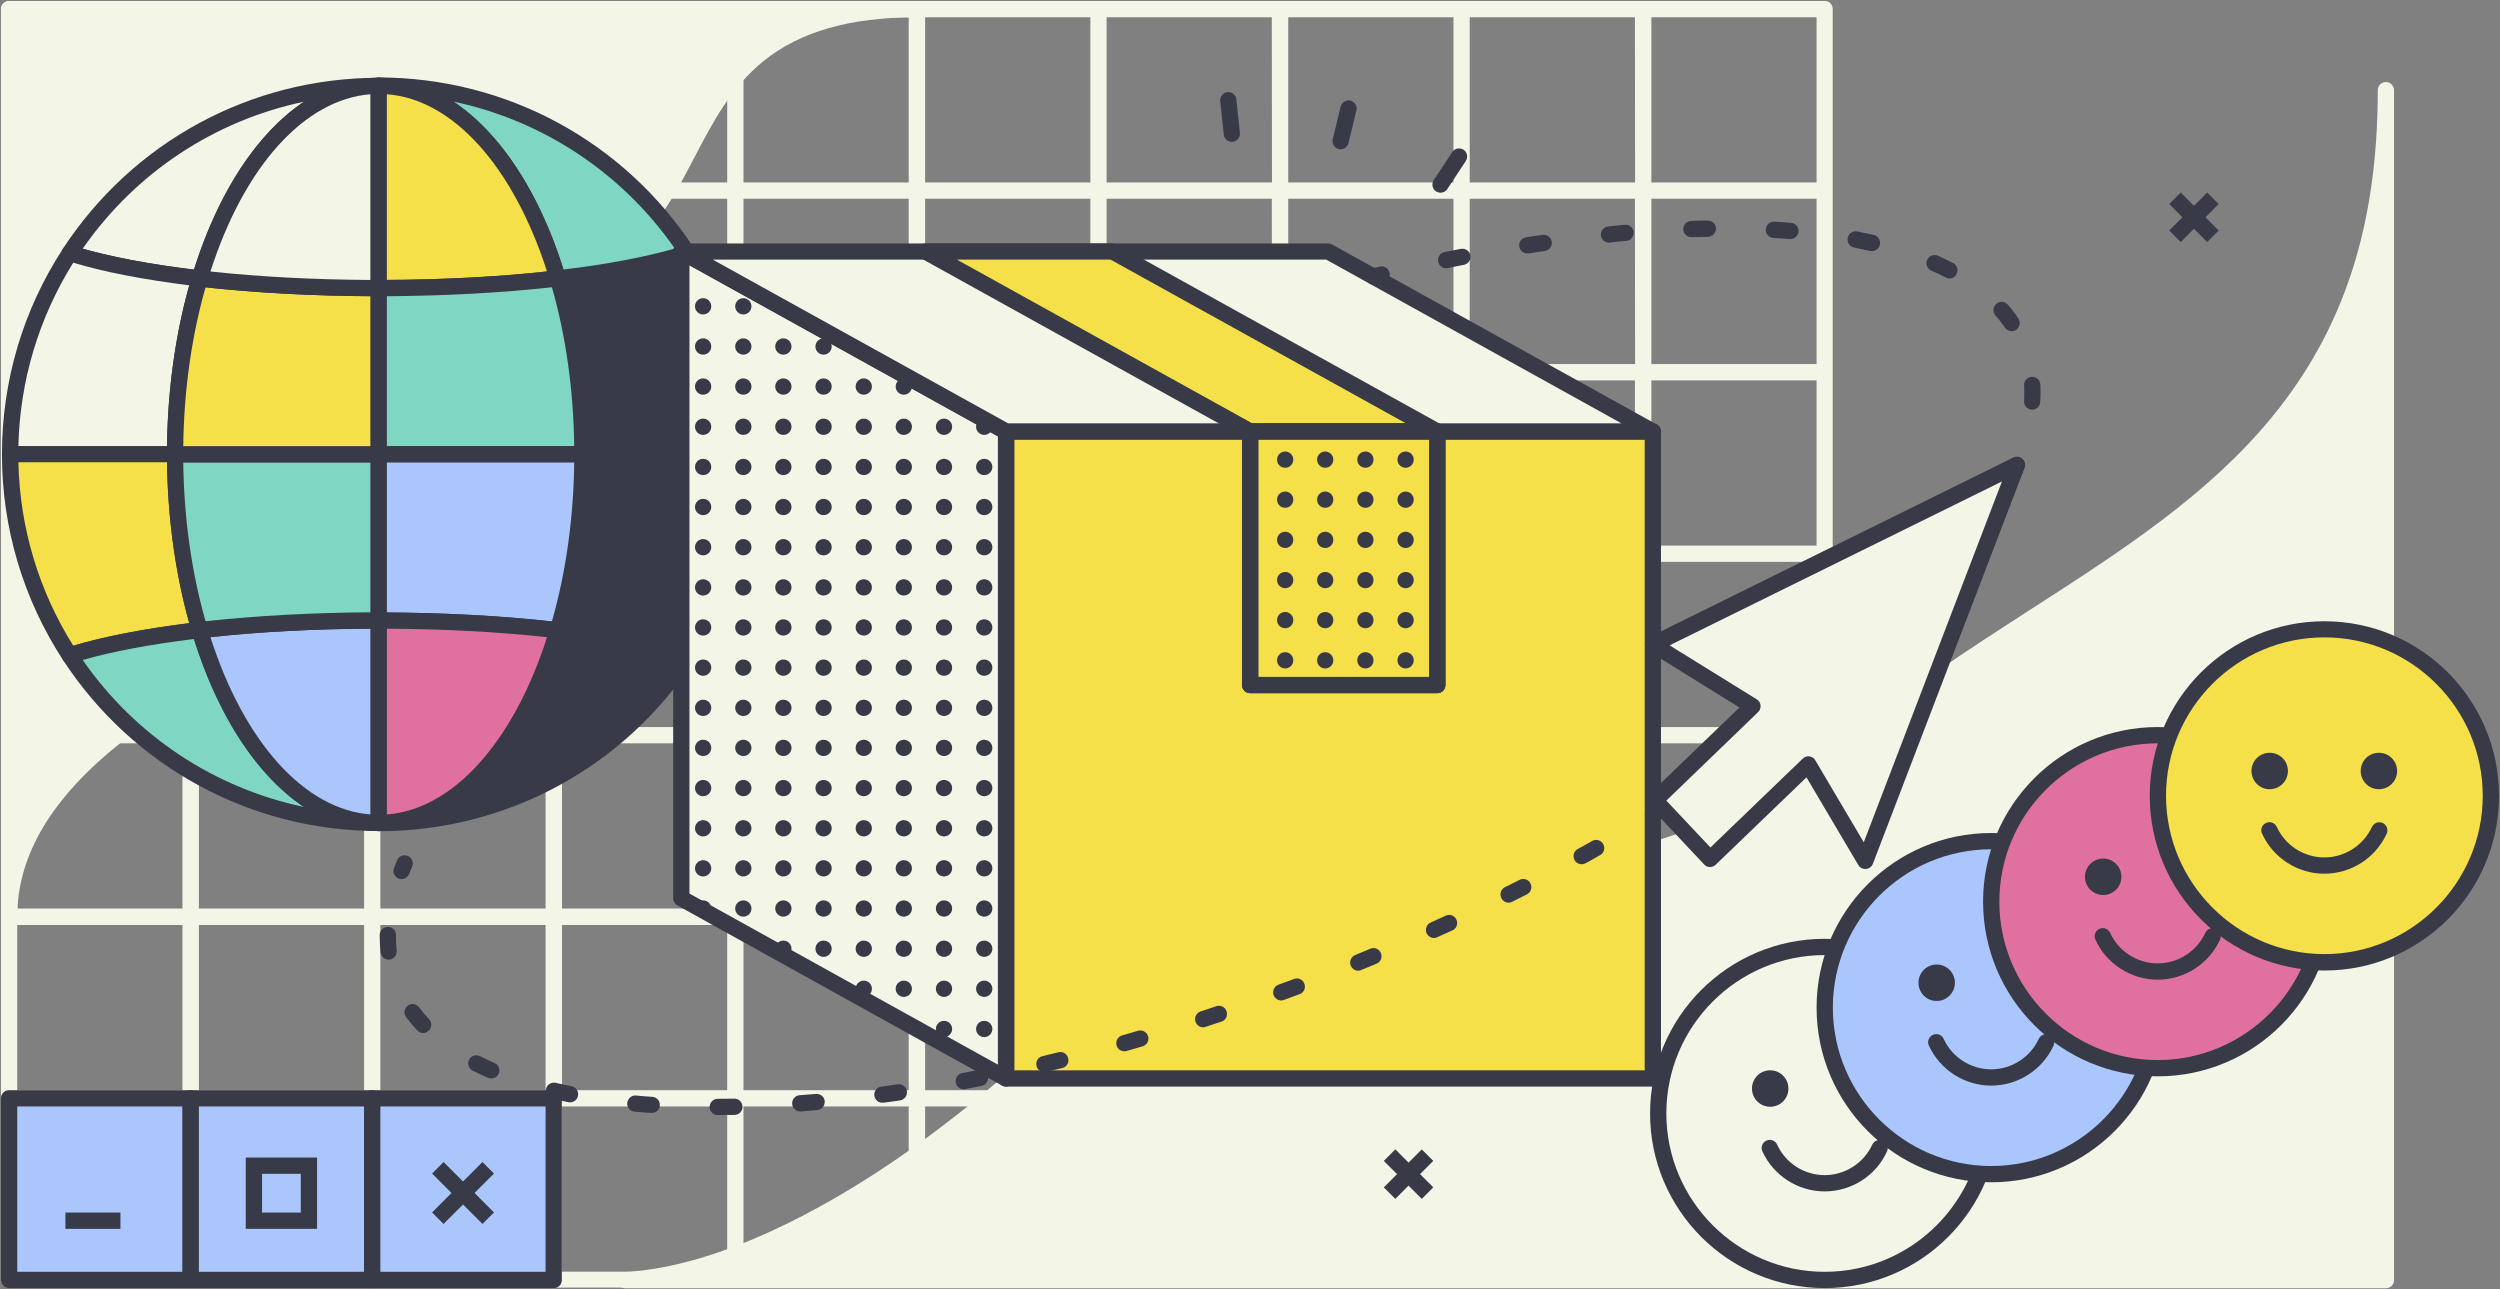 <?xml version="1.0" encoding="UTF-8"?>
<svg width="1536px" height="792px" viewBox="0 0 1536 792" version="1.1" xmlns="http://www.w3.org/2000/svg" xmlns:xlink="http://www.w3.org/1999/xlink">
    <rect x="0" y="0" width="1536" height="792" fill="#808080" stroke="none"/>
    <!-- Generator: Sketch 59.1 (86144) - https://sketch.com -->
    <title>data-exchange</title>
    <desc>Created with Sketch.</desc>
    <g id="Page-1" stroke="none" stroke-width="1" fill="none" fill-rule="evenodd">
        <g id="data-exchange" transform="translate(-192, -144)">
            <g id="Group" transform="translate(192, 144)">
                <path d="M1121.1,0.6 L1009.6,0.6 L898,0.6 L786.5,0.6 L674.9,0.6 L563.4,0.6 L451.8,0.6 L340.3,0.6 L228.7,0.6 L117.2,0.6 L5.6,0.6 C2.8,0.6 0.6,2.8 0.6,5.6 L0.6,117.1 L0.6,228.6 L0.6,340.1 L0.6,451.6 L0.6,563.1 L0.6,674.6 L0.6,786.1 C0.6,788.9 2.8,791.1 5.6,791.1 L117.1,791.1 L228.6,791.1 L340.1,791.1 L451.6,791.1 L563.1,791.1 L674.6,791.1 L786.1,791.1 L898,791.1 L1009.5,791.1 L1121,791.1 C1123.8,791.1 1126.003,788.9 1126.003,786.1 L1126.003,674.8 L1126.003,563.3 L1126.003,451.7 L1126.003,340.2 L1126.003,228.7 L1126.003,117.1 L1126.003,5.6 C1126.1,2.8 1123.9,0.6 1121.1,0.6 Z M1116.1,223.7 L1014.6,223.7 L1014.6,122.1 L1116.1,122.1 L1116.1,223.7 Z M1116.1,335.2 L1014.6,335.2 L1014.6,233.7 L1116.1,233.7 L1116.1,335.2 Z M1116.1,446.7 L1014.6,446.7 L1014.6,345.2 L1116.1,345.2 L1116.1,446.7 Z M1116.1,558.3 L1014.6,558.3 L1014.6,456.7 L1116.1,456.7 L1116.1,558.3 Z M10.6,456.7 L112.1,456.7 L112.1,558.2 L10.6,558.2 L10.6,456.7 Z M10.6,345.2 L112.1,345.2 L112.1,446.7 L10.6,446.7 L10.6,345.2 Z M10.6,233.7 L112.1,233.7 L112.1,335.2 L10.6,335.2 L10.6,233.7 Z M122.2,345.2 L223.7,345.2 L223.7,446.7 L122.2,446.7 L122.2,345.2 Z M233.7,345.2 L335.2,345.2 L335.2,446.7 L233.7,446.7 L233.7,345.2 Z M345.3,345.2 L446.8,345.2 L446.8,446.7 L345.3,446.7 L345.3,345.2 Z M456.8,345.2 L558.3,345.2 L558.3,446.7 L456.8,446.7 L456.8,345.2 Z M568.4,345.2 L669.9,345.2 L669.9,446.7 L568.4,446.7 L568.4,345.2 Z M679.9,345.2 L781.4,345.2 L781.4,446.7 L679.9,446.7 L679.9,345.2 Z M791.5,345.2 L893,345.2 L893,446.7 L791.5,446.7 L791.5,345.2 Z M903,345.2 L1004.5,345.2 L1004.5,446.7 L903,446.7 L903,345.2 Z M1004.6,335.2 L903,335.2 L903,233.7 L1004.5,233.7 L1004.6,335.2 L1004.6,335.2 Z M893,335.2 L791.5,335.2 L791.5,233.7 L893,233.7 L893,335.2 Z M781.5,335.2 L679.9,335.2 L679.9,233.7 L781.4,233.7 L781.5,335.2 L781.5,335.2 Z M669.9,335.2 L568.4,335.2 L568.4,233.7 L669.9,233.7 L669.9,335.2 Z M558.4,335.2 L456.8,335.2 L456.8,233.7 L558.3,233.7 L558.3,335.2 L558.4,335.2 Z M446.8,335.2 L345.3,335.2 L345.3,233.7 L446.8,233.7 L446.8,335.2 Z M335.3,335.2 L233.7,335.2 L233.7,233.7 L335.2,233.7 L335.3,335.2 L335.3,335.2 Z M223.7,335.2 L122.2,335.2 L122.2,233.7 L223.7,233.7 L223.7,335.2 Z M122.2,456.7 L223.7,456.7 L223.7,558.2 L122.2,558.2 L122.2,456.7 Z M233.7,456.7 L335.2,456.7 L335.2,558.2 L233.7,558.2 L233.7,456.7 Z M345.3,456.7 L446.8,456.7 L446.8,558.2 L345.3,558.2 L345.3,456.7 Z M456.8,456.7 L558.3,456.7 L558.3,558.2 L456.8,558.2 L456.8,456.7 Z M568.4,456.7 L669.9,456.7 L669.9,558.2 L568.4,558.2 L568.4,456.7 Z M679.9,456.7 L781.4,456.7 L781.4,558.2 L679.9,558.2 L679.9,456.7 Z M791.5,456.7 L893,456.7 L893,558.2 L791.5,558.2 L791.5,456.7 Z M903,456.7 L1004.5,456.7 L1004.5,558.2 L903,558.2 L903,456.7 Z M1004.6,223.7 L903,223.7 L903,122.1 L1004.5,122.1 L1004.6,223.7 L1004.6,223.7 Z M893,223.7 L791.5,223.7 L791.5,122.1 L893,122.1 L893,223.7 Z M781.5,223.7 L679.9,223.7 L679.9,122.1 L781.4,122.1 L781.5,223.7 L781.5,223.7 Z M669.9,223.7 L568.4,223.7 L568.4,122.1 L669.9,122.1 L669.9,223.7 Z M558.4,223.7 L456.8,223.7 L456.8,122.1 L558.3,122.1 L558.3,223.7 L558.4,223.7 L558.4,223.7 Z M446.8,223.7 L345.3,223.7 L345.3,122.1 L446.8,122.1 L446.8,223.7 Z M335.3,223.7 L233.7,223.7 L233.7,122.1 L335.2,122.1 L335.3,223.7 L335.3,223.7 Z M223.7,223.7 L122.2,223.7 L122.2,122.1 L223.7,122.1 L223.7,223.7 Z M112.2,223.7 L10.6,223.7 L10.6,122.1 L112.1,122.1 L112.1,223.7 L112.2,223.7 L112.2,223.7 Z M10.6,568.3 L112.1,568.3 L112.1,669.8 L10.6,669.8 L10.6,568.3 Z M122.2,568.3 L223.7,568.3 L223.7,669.8 L122.2,669.8 L122.2,568.3 Z M233.7,568.3 L335.2,568.3 L335.2,669.8 L233.7,669.8 L233.7,568.3 Z M345.3,568.3 L446.8,568.3 L446.8,669.8 L345.3,669.8 L345.3,568.3 Z M456.8,568.3 L558.3,568.3 L558.3,669.8 L456.8,669.8 L456.8,568.3 Z M568.4,568.3 L669.9,568.3 L669.9,669.8 L568.4,669.8 L568.4,568.3 Z M679.9,568.3 L781.4,568.3 L781.4,669.8 L679.9,669.8 L679.9,568.3 Z M791.5,568.3 L893,568.3 L893,669.8 L791.5,669.8 L791.5,568.3 Z M903,568.3 L1004.5,568.3 L1004.5,669.8 L903,669.8 L903,568.3 Z M1014.6,568.3 L1116.1,568.3 L1116.1,669.8 L1014.6,669.8 L1014.6,568.3 Z M1116.1,112.1 L1014.6,112.1 L1014.6,10.6 L1116.1,10.6 L1116.1,112.1 Z M1004.6,112.1 L903,112.1 L903,10.6 L1004.5,10.6 L1004.6,112.1 L1004.6,112.1 Z M893,112.1 L791.5,112.1 L791.5,10.6 L893,10.6 L893,112.1 Z M781.5,112.1 L679.9,112.1 L679.9,10.6 L781.4,10.6 L781.5,112.1 L781.5,112.1 Z M669.9,112.1 L568.4,112.1 L568.4,10.6 L669.9,10.6 L669.9,112.1 Z M558.4,112.1 L456.8,112.1 L456.8,10.6 L558.3,10.6 L558.3,112.1 L558.4,112.1 Z M446.8,112.1 L345.3,112.1 L345.3,10.6 L446.8,10.6 L446.8,112.1 Z M335.3,112.1 L233.7,112.1 L233.7,10.6 L335.2,10.6 L335.3,112.1 L335.3,112.1 Z M223.7,112.1 L122.2,112.1 L122.2,10.6 L223.7,10.6 L223.7,112.1 Z M10.6,10.6 L112.1,10.6 L112.1,112.1 L10.6,112.1 L10.6,10.6 Z M10.6,679.8 L112.1,679.8 L112.1,781.3 L10.6,781.3 L10.6,679.8 Z M122.2,679.8 L223.7,679.8 L223.7,781.3 L122.2,781.3 L122.2,679.8 Z M233.7,679.8 L335.2,679.8 L335.2,781.3 L233.7,781.3 L233.7,679.8 Z M345.3,679.8 L446.8,679.8 L446.8,781.3 L345.3,781.3 L345.3,679.8 Z M456.8,679.8 L558.3,679.8 L558.3,781.3 L456.8,781.3 L456.8,679.8 Z M568.4,679.8 L669.9,679.8 L669.9,781.3 L568.4,781.3 L568.4,679.8 Z M679.9,679.8 L781.4,679.8 L781.4,781.3 L679.9,781.3 L679.9,679.8 Z M791.5,679.8 L893,679.8 L893,781.3 L791.5,781.3 L791.5,679.8 Z M903,679.8 L1004.5,679.8 L1004.5,781.3 L903,781.3 L903,679.8 Z M1116.1,781.4 L1014.6,781.4 L1014.6,679.8 L1116.1,679.8 L1116.1,781.4 Z" id="Shape" fill="#F3F6E6" fill-rule="nonzero"></path>
                <path d="M563.4,0.6 L5.6,0.6 C2.8,0.6 0.6,2.8 0.6,5.6 L0.6,563.3 C0.6,566.1 2.8,568.3 5.6,568.3 C8.4,568.3 10.6,566.1 10.6,563.3 C10.6,525.2 31.8,489.9 75.3,455.4 C111.4,426.7 163.5,398.4 234.5,368.9 C299,342.1 305.9,295 312,253.5 C317.3,217.8 321.8,186.9 359.6,171 C395.7,155.8 411.4,125.9 426.5,97 C437.6,75.7 449.1,53.7 469,37.6 C491.3,19.5 522.1,10.6 563.3,10.6 C566.1,10.6 568.3,8.4 568.3,5.6 C568.3,2.8 566.1,0.6 563.4,0.6 Z" id="Path" fill="#F3F6E6" fill-rule="nonzero"></path>
                <path d="M1465.9,50.4 C1463.1,50.4 1460.9,52.6 1460.9,55.4 C1460.9,138.2 1440.3,202 1396.1,256 C1356.7,304.1 1303.9,338.2 1248,374.2 C1209.7,398.9 1170.1,424.4 1133.7,455.5 C1099,485.1 1054.5,507 997.4,522.5 C947.4,536 894.3,542.8 847.5,548.8 C772.9,558.3 708.4,566.6 680.7,598.4 C646.2,637.9 596.9,680.9 548.8,713.6 C506,742.6 442.6,778 383.8,781.6 C381.1,781.8 379,784 379.097,786.7 C379.2,789.4 381.4,791.5 384.1,791.5 L1465.9,791.5 C1468.7,791.5 1470.9,789.3 1470.9,786.5 L1470.9,55.5 C1470.9,52.7 1468.7,50.4 1465.9,50.4 Z" id="Path" fill="#F3F6E6" fill-rule="nonzero"></path>
                <g transform="translate(1, 47)" fill-rule="nonzero">
                    <path d="M425.7,105.9 C424.5,104.1 422.1,103.2 420,103.9 C400.1,110.2 372.8,115.5 341.1,119.2 C339.6,119.4 338.3,120.2 337.5,121.4 C336.7,122.6 336.5,124.2 336.9,125.6 C346.7,158.1 351.8,194.9 351.8,232.2 C351.8,269.5 346.6,306.3 336.9,338.8 L336.9,338.8 C315.6,409.7 275.3,453.7 231.7,453.7 C228.9,453.7 226.7,455.9 226.7,458.7 C226.7,461.5 228.9,463.7 231.7,463.7 C310.2,463.7 382.8,424.4 425.7,358.5 C450.2,320.9 463.1,277.3 463.1,232.2 C463.1,187.1 450.2,143.4 425.7,105.9 Z" id="Path" fill="#383A48"></path>
                    <g transform="translate(226, 0)">
                        <path d="M195.5,108.6 L195.5,108.6 C175.4,115 147.9,120.4 115.6,124.1 C94.4,53.6 53.1,5.7 5.6,5.7 C85.2,5.7 155.1,46.6 195.5,108.6 Z" id="Path" fill="#7FD6C2"></path>
                        <path d="M115.6,129.1 C113.4,129.1 111.5,127.7 110.8,125.5 C89.5,54.7 49.2,10.6 5.6,10.6 C2.8,10.6 0.6,8.4 0.6,5.6 C0.6,2.8 2.8,0.6 5.6,0.6 C84.1,0.6 156.7,39.9 199.6,105.8 C200.6,107.3 200.7,109.3 199.8,110.9 C199.1,112.1 198,113 196.8,113.3 C176.3,119.8 148.5,125.2 116.2,128.9 C116,129.1 115.8,129.1 115.6,129.1 Z M51.6,15.4 C79.9,34.3 104,70.3 119.2,118.6 C145.9,115.4 169.4,110.9 187.6,105.7 C155,58.9 106.3,27 51.6,15.4 Z" id="Shape" fill="#383A48"></path>
                    </g>
                    <g transform="translate(36, 0)">
                        <path d="M195.7,5.7 C148.2,5.7 106.9,53.6 85.7,124.1 C54.5,120.5 27.8,115.4 7.9,109.2 L5.9,108.5 C46.3,46.6 116.2,5.7 195.7,5.7 Z" id="Path" fill="#F3F6E6"></path>
                        <path d="M85.7,129.1 C85.5,129.1 85.3,129.1 85.1,129.1 C53.8,125.5 26.6,120.3 6.4,114.1 C6.3,114.1 6.3,114.1 6.2,114 L4.2,113.3 C2.8,112.8 1.6,111.6 1.1,110.2 C0.6,108.8 0.8,107.1 1.6,105.9 C44.6,40.1 117.1,0.8 195.6,0.8 C198.4,0.8 200.6,3 200.6,5.8 C200.6,8.6 198.4,10.8 195.6,10.8 C152,10.8 111.7,54.8 90.4,125.7 C89.8,127.7 87.9,129.1 85.7,129.1 Z M13.8,105.8 C32,111 55.5,115.4 82.2,118.7 C97.4,70.4 121.5,34.4 149.8,15.5 C95,27 46.4,58.9 13.8,105.8 Z" id="Shape" fill="#383A48"></path>
                    </g>
                    <g transform="translate(0, 103)">
                        <path d="M121.7,21.1 C112.1,53.2 106.6,90 106.6,129.1 L5.2,129.1 C5.2,83.5 18.7,41 41.9,5.5 L43.9,6.2 C63.8,12.4 90.5,17.5 121.7,21.1 Z" id="Path" fill="#F3F6E6"></path>
                        <path d="M106.6,134.1 L5.2,134.1 C2.4,134.1 0.2,131.9 0.2,129.1 C0.2,84 13.2,40.3 37.7,2.8 C39,0.9 41.4,-3.66373598e-15 43.6,0.8 L45.5,1.5 C65.1,7.5 91.7,12.6 122.3,16.1 C123.8,16.3 125.1,17.1 125.9,18.3 C126.7,19.5 126.9,21.1 126.5,22.5 C116.7,55 111.6,91.8 111.6,129.1 C111.6,131.9 109.3,134.1 106.6,134.1 Z M10.3,124.1 L101.6,124.1 C102,89.7 106.7,55.8 115.3,25.3 C87.3,21.8 62.8,17.1 44,11.4 C22.8,45.3 11.2,84.1 10.3,124.1 Z" id="Shape" fill="#383A48"></path>
                    </g>
                    <g transform="translate(0, 227)">
                        <path d="M121.7,113.2 C90.5,116.8 63.8,121.9 43.9,128 L41.9,128.7 C18.7,93.2 5.2,50.7 5.2,5.1 L106.6,5.1 C106.6,44.3 112,81.1 121.7,113.2 Z" id="Path" fill="#F6E049"></path>
                        <path d="M41.9,133.8 C40.2,133.8 38.7,133 37.7,131.5 C13.2,93.9 0.2,50.2 0.2,5.2 C0.2,2.4 2.4,0.2 5.2,0.2 L106.6,0.2 C109.4,0.2 111.6,2.4 111.6,5.2 C111.6,42.5 116.8,79.3 126.5,111.8 C126.9,113.2 126.7,114.8 125.9,116 C125.1,117.2 123.8,118 122.3,118.2 C91.7,121.7 65.1,126.8 45.5,132.8 L43.6,133.5 C43,133.7 42.5,133.8 41.9,133.8 Z M10.3,10.1 C11.2,50.2 22.8,88.9 44,122.7 C62.7,117.1 87.2,112.3 115.3,108.8 C106.8,78.3 102.1,44.4 101.6,10 L10.3,10 L10.3,10.1 Z" id="Shape" fill="#383A48"></path>
                    </g>
                    <g transform="translate(36, 335)">
                        <path d="M195.7,123.6 C116.2,123.6 46.3,82.7 5.9,20.7 L7.9,20 C27.8,13.9 54.5,8.8 85.7,5.2 C106.9,75.7 148.2,123.6 195.7,123.6 Z" id="Path" fill="#7FD6C2"></path>
                        <path d="M195.7,128.6 C117.2,128.6 44.7,89.3 1.7,23.5 C0.9,22.2 0.7,20.6 1.1,19.2 C1.6,17.8 2.7,16.6 4.1,16.1 L6.1,15.4 C6.2,15.4 6.2,15.3 6.3,15.3 C26.5,9.1 53.7,3.9 85,0.3 C87.4,-6.605827e-15 89.7,1.5 90.4,3.8 C111.7,74.7 152,118.7 195.6,118.7 C198.4,118.7 200.6,120.9 200.6,123.7 C200.6,126.5 198.4,128.6 195.7,128.6 Z M13.8,23.5 C46.4,70.4 95,102.3 149.8,113.8 C121.5,94.9 97.4,58.9 82.2,10.6 C55.4,13.9 32,18.3 13.8,23.5 Z" id="Shape" fill="#383A48"></path>
                    </g>
                    <g transform="translate(116, 329)">
                        <path d="M115.7,5.3 L115.7,129.7 C68.2,129.7 26.9,81.8 5.7,11.3 C38.3,7.4 75.8,5.3 115.7,5.3 Z" id="Path" fill="#AAC6FC"></path>
                        <path d="M115.7,134.6 C67.5,134.6 23.5,87.9 0.9,12.6 C0.5,11.2 0.7,9.6 1.5,8.4 C2.3,7.2 3.6,6.4 5.1,6.2 C38.7,2.3 77,0.2 115.7,0.2 C118.5,0.2 120.7,2.4 120.7,5.2 L120.7,129.5 C120.7,132.4 118.4,134.6 115.7,134.6 Z M12.3,15.5 C33.1,80.3 70.2,121.3 110.7,124.4 L110.7,10.3 C76.4,10.4 42.6,12.2 12.3,15.5 Z" id="Shape" fill="#383A48"></path>
                    </g>
                    <g transform="translate(101, 227)">
                        <path d="M130.7,5.1 L130.7,107.2 C90.8,107.2 53.3,109.3 20.7,113.1 C11.1,81 5.6,44.2 5.6,5.1 L130.7,5.1 L130.7,5.1 Z" id="Path" fill="#7FD6C2"></path>
                        <path d="M20.7,118.2 C18.5,118.2 16.6,116.8 15.9,114.6 C5.9,81.2 0.6,43.3 0.6,5.1 C0.6,2.3 2.8,0.1 5.6,0.1 L130.7,0.1 C133.5,0.1 135.7,2.3 135.7,5.1 L135.7,107.2 C135.7,110 133.5,112.2 130.7,112.2 C92.4,112.2 54.6,114.2 21.3,118.1 C21.1,118.2 20.9,118.2 20.7,118.2 Z M10.6,10.1 C11,44.1 15.7,77.7 24.3,107.7 C55.4,104.3 90.3,102.4 125.7,102.2 L125.7,10.1 L10.6,10.1 Z" id="Shape" fill="#383A48"></path>
                    </g>
                    <g transform="translate(101, 119)">
                        <path d="M130.7,11 L130.7,113.1 L5.6,113.1 C5.6,74 11.1,37.2 20.7,5.1 C53.3,8.9 90.8,11 130.7,11 Z" id="Path" fill="#F6E049"></path>
                        <path d="M130.7,118.1 L5.6,118.1 C2.8,118.1 0.6,115.9 0.6,113.1 C0.6,74.9 5.9,37 15.9,3.6 C16.6,1.3 18.9,-0.2 21.3,0.1 C54.6,3.9 92.4,6 130.7,6 C133.5,6 135.7,8.2 135.7,11 L135.7,113.1 C135.7,115.9 133.4,118.1 130.7,118.1 Z M10.6,108.1 L125.7,108.1 L125.7,16 C90.4,15.8 55.5,14 24.3,10.5 C15.7,40.6 11,74.1 10.6,108.1 Z" id="Shape" fill="#383A48"></path>
                    </g>
                    <g transform="translate(116, 0)">
                        <path d="M115.7,5.7 L115.7,130 C75.8,130 38.3,127.9 5.7,124.1 C26.9,53.6 68.2,5.7 115.7,5.7 Z" id="Path" fill="#F3F6E6"></path>
                        <path d="M115.7,135 C77.1,135 38.8,132.9 5.1,129.1 C3.6,128.9 2.3,128.1 1.5,126.9 C0.7,125.7 0.5,124.1 0.9,122.7 C23.5,47.5 67.5,0.7 115.7,0.7 C118.5,0.7 120.7,2.9 120.7,5.7 L120.7,130 C120.7,132.8 118.4,135 115.7,135 Z M12.3,119.8 C42.6,123.1 76.4,124.8 110.7,125 L110.7,10.9 C70.2,14 33.1,55 12.3,119.8 Z" id="Shape" fill="#383A48"></path>
                    </g>
                    <g transform="translate(226, 0)">
                        <path d="M115.6,124.1 C83,127.9 45.5,130 5.6,130 L5.6,5.7 C53.2,5.7 94.5,53.6 115.6,124.1 Z" id="Path" fill="#F6E049"></path>
                        <path d="M5.7,135 C2.9,135 0.7,132.8 0.7,130 L0.7,5.7 C0.7,2.9 2.9,0.7 5.7,0.7 C53.9,0.7 97.9,47.4 120.5,122.7 C120.9,124.1 120.7,125.7 119.9,126.9 C119.1,128.1 117.8,128.9 116.3,129.1 C82.6,133 44.4,135 5.7,135 Z M10.7,10.9 L10.7,125 C45,124.8 78.8,123.1 109.1,119.8 C88.2,55 51.2,14 10.7,10.9 Z" id="Shape" fill="#383A48"></path>
                    </g>
                    <g transform="translate(226, 119)">
                        <path d="M130.8,113.1 L5.7,113.1 L5.7,11 C45.6,11 83.1,8.9 115.7,5.1 C125.3,37.2 130.8,74 130.8,113.1 Z" id="Path" fill="#7FD6C2"></path>
                        <path d="M130.8,118.1 L5.7,118.1 C2.9,118.1 0.7,115.9 0.7,113.1 L0.7,11 C0.7,8.2 2.9,6 5.7,6 C44,6 81.8,4 115.1,0.1 C117.5,-0.2 119.8,1.3 120.5,3.6 C130.5,37 135.8,74.9 135.8,113.1 C135.8,115.9 133.5,118.1 130.8,118.1 Z M10.7,108.1 L125.8,108.1 C125.4,74.1 120.7,40.5 112.1,10.5 C81,13.9 46.1,15.8 10.7,16 L10.7,108.1 L10.7,108.1 Z" id="Shape" fill="#383A48"></path>
                    </g>
                    <g transform="translate(226, 227)">
                        <path d="M130.8,5.1 C130.8,44.2 125.3,81 115.7,113.1 C83.1,109.3 45.6,107.2 5.7,107.2 L5.7,5.1 L130.8,5.1 Z" id="Path" fill="#AAC6FC"></path>
                        <path d="M115.7,118.2 C115.5,118.2 115.3,118.2 115.1,118.2 C81.8,114.3 44,112.3 5.7,112.3 C2.9,112.3 0.7,110.1 0.7,107.3 L0.7,5.1 C0.7,2.3 2.9,0.1 5.7,0.1 L130.8,0.1 C133.6,0.1 135.8,2.3 135.8,5.1 C135.8,43.3 130.5,81.2 120.5,114.6 C119.8,116.8 117.8,118.2 115.7,118.2 Z M10.7,102.3 C46.1,102.5 80.9,104.3 112.1,107.8 C120.7,77.8 125.4,44.2 125.8,10.2 L10.7,10.2 L10.7,102.3 Z" id="Shape" fill="#383A48"></path>
                    </g>
                    <g transform="translate(226, 329)">
                        <path d="M115.6,11.2 C94.4,81.7 53.1,129.6 5.6,129.6 L5.6,5.3 C45.6,5.3 83.1,7.4 115.6,11.2 Z" id="Path" fill="#E0719E"></path>
                        <path d="M5.7,134.6 C2.9,134.6 0.7,132.4 0.7,129.6 L0.7,5.3 C0.7,2.5 2.9,0.3 5.7,0.3 C44.4,0.3 82.6,2.4 116.2,6.3 C117.7,6.5 119,7.3 119.8,8.5 C120.6,9.7 120.8,11.3 120.4,12.7 C97.8,87.9 53.9,134.6 5.7,134.6 Z M10.7,10.3 L10.7,124.4 C51.2,121.3 88.3,80.3 109.1,15.5 C78.8,12.2 45,10.4 10.7,10.3 Z" id="Shape" fill="#383A48"></path>
                    </g>
                </g>
                <g transform="translate(413, 149)" fill-rule="nonzero">
                    <g transform="translate(200, 111)">
                        <rect id="Rectangle" fill="#F6E049" x="5.1" y="5.1" width="397.4" height="397.4"></rect>
                        <path d="M402.5,407.6 L5.1,407.6 C2.3,407.6 0.1,405.4 0.1,402.6 L0.1,5.1 C0.1,2.3 2.3,0.1 5.1,0.1 L402.5,0.1 C405.3,0.1 407.5,2.3 407.5,5.1 L407.5,402.5 C407.5,405.3 405.3,407.6 402.5,407.6 Z M10.1,397.6 L397.5,397.6 L397.5,10.1 L10.1,10.1 L10.1,397.6 Z" id="Shape" fill="#383A48"></path>
                    </g>
                    <g>
                        <polygon id="Path" fill="#F3F6E6" points="5.6 5.5 205.1 116.1 205.1 513.6 5.6 402.9"></polygon>
                        <path d="M205.1,518.6 C204.3,518.6 203.4,518.4 202.7,518 L3.2,407.3 C1.6,406.4 0.6,404.7 0.6,402.9 L0.6,5.5 C0.6,3.7 1.5,2.1 3.1,1.2 C4.6,0.3 6.5,0.3 8.1,1.1 L207.6,111.7 C209.2,112.6 210.2,114.3 210.2,116.1 L210.2,513.5 C210.2,515.3 209.3,516.9 207.7,517.8 C206.8,518.3 206,518.6 205.1,518.6 Z M10.6,400 L200.1,505.1 L200.1,119.1 L10.6,14 L10.6,400 Z" id="Shape" fill="#383A48"></path>
                    </g>
                    <g transform="translate(14, 34)" fill="#383A48" id="Oval">
                        <circle cx="177.7" cy="79.2" r="5"></circle>
                        <circle cx="177.7" cy="103.9" r="5"></circle>
                        <circle cx="177.7" cy="128.5" r="5"></circle>
                        <circle cx="177.7" cy="153.2" r="5"></circle>
                        <circle cx="177.7" cy="177.9" r="5"></circle>
                        <circle cx="177.7" cy="202.5" r="5"></circle>
                        <circle cx="177.7" cy="227.2" r="5"></circle>
                        <circle cx="177.7" cy="251.9" r="5"></circle>
                        <circle cx="177.7" cy="276.5" r="5"></circle>
                        <circle cx="177.7" cy="301.2" r="5"></circle>
                        <circle cx="177.7" cy="325.9" r="5"></circle>
                        <circle cx="177.7" cy="350.5" r="5"></circle>
                        <circle cx="177.7" cy="375.2" r="5"></circle>
                        <circle cx="177.7" cy="399.9" r="5"></circle>
                        <circle cx="177.7" cy="424.5" r="5"></circle>
                        <circle cx="177.7" cy="449.2" r="5"></circle>
                        <circle cx="153" cy="79.2" r="5"></circle>
                        <circle cx="153" cy="103.9" r="5"></circle>
                        <circle cx="153" cy="128.5" r="5"></circle>
                        <circle cx="153" cy="153.2" r="5"></circle>
                        <circle cx="153" cy="177.9" r="5"></circle>
                        <circle cx="153" cy="202.5" r="5"></circle>
                        <circle cx="153" cy="227.2" r="5"></circle>
                        <circle cx="153" cy="251.9" r="5"></circle>
                        <circle cx="153" cy="276.5" r="5"></circle>
                        <circle cx="153" cy="301.2" r="5"></circle>
                        <circle cx="153" cy="325.9" r="5"></circle>
                        <circle cx="153" cy="350.5" r="5"></circle>
                        <circle cx="153" cy="375.2" r="5"></circle>
                        <circle cx="153" cy="399.9" r="5"></circle>
                        <circle cx="153" cy="424.5" r="5"></circle>
                        <circle cx="153" cy="449.2" r="5"></circle>
                        <circle cx="128.3" cy="54.5" r="5"></circle>
                        <circle cx="128.3" cy="79.2" r="5"></circle>
                        <circle cx="128.3" cy="103.9" r="5"></circle>
                        <circle cx="128.3" cy="128.5" r="5"></circle>
                        <circle cx="128.3" cy="153.2" r="5"></circle>
                        <circle cx="128.3" cy="177.9" r="5"></circle>
                        <circle cx="128.3" cy="202.5" r="5"></circle>
                        <circle cx="128.3" cy="227.2" r="5"></circle>
                        <circle cx="128.3" cy="251.9" r="5"></circle>
                        <circle cx="128.3" cy="276.5" r="5"></circle>
                        <circle cx="128.3" cy="301.2" r="5"></circle>
                        <circle cx="128.3" cy="325.9" r="5"></circle>
                        <circle cx="128.3" cy="350.5" r="5"></circle>
                        <circle cx="128.3" cy="375.2" r="5"></circle>
                        <circle cx="128.3" cy="399.9" r="5"></circle>
                        <circle cx="128.3" cy="424.5" r="5"></circle>
                        <circle cx="103.7" cy="54.5" r="5"></circle>
                        <circle cx="103.7" cy="79.2" r="5"></circle>
                        <circle cx="103.7" cy="103.9" r="5"></circle>
                        <circle cx="103.7" cy="128.5" r="5"></circle>
                        <circle cx="103.7" cy="153.2" r="5"></circle>
                        <circle cx="103.7" cy="177.9" r="5"></circle>
                        <circle cx="103.7" cy="202.5" r="5"></circle>
                        <circle cx="103.7" cy="227.2" r="5"></circle>
                        <circle cx="103.7" cy="251.9" r="5"></circle>
                        <circle cx="103.7" cy="276.5" r="5"></circle>
                        <circle cx="103.7" cy="301.2" r="5"></circle>
                        <circle cx="103.7" cy="325.9" r="5"></circle>
                        <circle cx="103.7" cy="350.5" r="5"></circle>
                        <circle cx="103.7" cy="375.2" r="5"></circle>
                        <circle cx="103.7" cy="399.9" r="5"></circle>
                        <circle cx="103.7" cy="424.5" r="5"></circle>
                        <circle cx="79" cy="29.9" r="5"></circle>
                        <circle cx="79" cy="54.5" r="5"></circle>
                        <circle cx="79" cy="79.2" r="5"></circle>
                        <circle cx="79" cy="103.9" r="5"></circle>
                        <circle cx="79" cy="128.5" r="5"></circle>
                        <circle cx="79" cy="153.2" r="5"></circle>
                        <circle cx="79" cy="177.9" r="5"></circle>
                        <circle cx="79" cy="202.5" r="5"></circle>
                        <circle cx="79" cy="227.2" r="5"></circle>
                        <circle cx="79" cy="251.9" r="5"></circle>
                        <circle cx="79" cy="276.5" r="5"></circle>
                        <circle cx="79" cy="301.2" r="5"></circle>
                        <circle cx="79" cy="325.9" r="5"></circle>
                        <circle cx="79" cy="350.5" r="5"></circle>
                        <circle cx="79" cy="375.2" r="5"></circle>
                        <circle cx="79" cy="399.9" r="5"></circle>
                        <circle cx="54.3" cy="29.9" r="5"></circle>
                        <circle cx="54.3" cy="54.5" r="5"></circle>
                        <circle cx="54.3" cy="79.2" r="5"></circle>
                        <circle cx="54.3" cy="103.9" r="5"></circle>
                        <circle cx="54.3" cy="128.5" r="5"></circle>
                        <circle cx="54.3" cy="153.2" r="5"></circle>
                        <circle cx="54.3" cy="177.9" r="5"></circle>
                        <circle cx="54.3" cy="202.5" r="5"></circle>
                        <circle cx="54.3" cy="227.2" r="5"></circle>
                        <circle cx="54.3" cy="251.9" r="5"></circle>
                        <circle cx="54.3" cy="276.5" r="5"></circle>
                        <circle cx="54.3" cy="301.2" r="5"></circle>
                        <circle cx="54.3" cy="325.9" r="5"></circle>
                        <circle cx="54.3" cy="350.5" r="5"></circle>
                        <circle cx="54.3" cy="375.2" r="5"></circle>
                        <circle cx="54.3" cy="399.9" r="5"></circle>
                        <circle cx="29.7" cy="5.2" r="5"></circle>
                        <circle cx="29.7" cy="29.9" r="5"></circle>
                        <circle cx="29.7" cy="54.5" r="5"></circle>
                        <circle cx="29.7" cy="79.2" r="5"></circle>
                        <circle cx="29.7" cy="103.9" r="5"></circle>
                        <circle cx="29.7" cy="128.5" r="5"></circle>
                        <circle cx="29.7" cy="153.2" r="5"></circle>
                        <circle cx="29.7" cy="177.9" r="5"></circle>
                        <circle cx="29.7" cy="202.5" r="5"></circle>
                        <circle cx="29.7" cy="227.2" r="5"></circle>
                        <circle cx="29.7" cy="251.9" r="5"></circle>
                        <circle cx="29.7" cy="276.5" r="5"></circle>
                        <circle cx="29.7" cy="301.2" r="5"></circle>
                        <circle cx="29.7" cy="325.9" r="5"></circle>
                        <circle cx="29.7" cy="350.5" r="5"></circle>
                        <circle cx="29.7" cy="375.2" r="5"></circle>
                        <circle cx="5" cy="5.2" r="5"></circle>
                        <circle cx="5" cy="29.9" r="5"></circle>
                        <circle cx="5" cy="54.5" r="5"></circle>
                        <circle cx="5" cy="79.2" r="5"></circle>
                        <circle cx="5" cy="103.9" r="5"></circle>
                        <circle cx="5" cy="128.5" r="5"></circle>
                        <circle cx="5" cy="153.2" r="5"></circle>
                        <circle cx="5" cy="177.9" r="5"></circle>
                        <circle cx="5" cy="202.5" r="5"></circle>
                        <circle cx="5" cy="227.2" r="5"></circle>
                        <circle cx="5" cy="251.9" r="5"></circle>
                        <circle cx="5" cy="276.5" r="5"></circle>
                        <circle cx="5" cy="301.2" r="5"></circle>
                        <circle cx="5" cy="325.9" r="5"></circle>
                        <circle cx="5" cy="350.5" r="5"></circle>
                        <circle cx="5" cy="375.2" r="5"></circle>
                    </g>
                    <g>
                        <polygon id="Path" fill="#F3F6E6" points="205.1 116.1 602.5 116.1 403.1 5.5 5.6 5.5"></polygon>
                        <path d="M602.5,121.1 L205.1,121.1 C204.3,121.1 203.4,120.9 202.7,120.5 L3.2,9.9 C1.2,8.8 0.2,6.5 0.8,4.3 C1.4,2.1 3.4,0.6 5.6,0.6 L403,0.6 C403.8,0.6 404.7,0.8 405.4,1.2 L604.9,111.8 C606.9,112.9 607.9,115.2 607.3,117.4 C606.8,119.6 604.8,121.1 602.5,121.1 Z M206.4,111.1 L583.2,111.1 L401.8,10.5 L24.9,10.5 L206.4,111.1 Z" id="Shape" fill="#383A48"></path>
                    </g>
                    <g transform="translate(150, 0)">
                        <polygon id="Path" fill="#F6E049" points="205.1 116.1 320.1 116.1 120.6 5.5 5.6 5.5"></polygon>
                        <path d="M320.1,121.1 L205.1,121.1 C204.3,121.1 203.4,120.9 202.7,120.5 L3.2,9.9 C1.2,8.8 0.2,6.5 0.8,4.3 C1.4,2.1 3.4,0.6 5.6,0.6 L120.6,0.6 C121.4,0.6 122.3,0.8 123,1.2 L322.5,111.8 C324.5,112.9 325.5,115.2 324.9,117.4 C324.3,119.6 322.4,121.1 320.1,121.1 Z M206.4,111.1 L300.8,111.1 L119.3,10.5 L24.9,10.5 L206.4,111.1 Z" id="Shape" fill="#383A48"></path>
                    </g>
                    <g transform="translate(350, 111)">
                        <rect id="Rectangle" fill="#F6E049" x="5.1" y="5.1" width="115" height="155.8"></rect>
                        <path d="M120.1,165.9 L5.1,165.9 C2.3,165.9 0.1,163.7 0.1,160.9 L0.1,5.1 C0.1,2.3 2.3,0.1 5.1,0.1 L120.1,0.1 C122.9,0.1 125.1,2.3 125.1,5.1 L125.1,160.9 C125.1,163.7 122.8,165.9 120.1,165.9 Z M10.1,155.9 L115.1,155.9 L115.1,10.1 L10.1,10.1 L10.1,155.9 L10.1,155.9 Z" id="Shape" fill="#383A48"></path>
                    </g>
                    <g transform="translate(350, 111)" fill="#383A48">
                        <g transform="translate(21, 17)" id="Oval">
                            <circle cx="79.6" cy="5.4" r="5"></circle>
                            <circle cx="79.6" cy="30" r="5"></circle>
                            <circle cx="79.6" cy="54.7" r="5"></circle>
                            <circle cx="79.6" cy="79.4" r="5"></circle>
                            <circle cx="79.6" cy="104" r="5"></circle>
                            <circle cx="79.6" cy="128.7" r="5"></circle>
                            <circle cx="54.9" cy="5.4" r="5"></circle>
                            <circle cx="54.9" cy="30" r="5"></circle>
                            <circle cx="54.9" cy="54.7" r="5"></circle>
                            <circle cx="54.9" cy="79.4" r="5"></circle>
                            <circle cx="54.9" cy="104" r="5"></circle>
                            <circle cx="54.9" cy="128.7" r="5"></circle>
                            <circle cx="30.2" cy="5.4" r="5"></circle>
                            <circle cx="30.2" cy="30" r="5"></circle>
                            <circle cx="30.2" cy="54.7" r="5"></circle>
                            <circle cx="30.2" cy="79.4" r="5"></circle>
                            <circle cx="30.2" cy="104" r="5"></circle>
                            <circle cx="30.2" cy="128.7" r="5"></circle>
                            <circle cx="5.6" cy="5.4" r="5"></circle>
                            <circle cx="5.6" cy="30" r="5"></circle>
                            <circle cx="5.6" cy="54.7" r="5"></circle>
                            <circle cx="5.6" cy="79.4" r="5"></circle>
                            <circle cx="5.6" cy="104" r="5"></circle>
                            <circle cx="5.6" cy="128.7" r="5"></circle>
                        </g>
                        <path d="M120.1,165.9 L5.1,165.9 C2.3,165.9 0.1,163.7 0.1,160.9 L0.1,5.1 C0.1,2.3 2.3,0.1 5.1,0.1 L120.1,0.1 C122.9,0.1 125.1,2.3 125.1,5.1 L125.1,160.9 C125.1,163.7 122.8,165.9 120.1,165.9 Z M10.1,155.9 L115.1,155.9 L115.1,10.1 L10.1,10.1 L10.1,155.9 L10.1,155.9 Z" id="Shape"></path>
                    </g>
                </g>
                <g transform="translate(233, 135)" fill="#383A48" fill-rule="nonzero">
                    <path d="M13.7,405.1 C13.1,405.1 12.5,405 11.9,404.8 C9.3,403.8 8.1,400.9 9.1,398.3 C9.7,396.7 10.4,395.1 11,393.5 C12.1,391 15,389.8 17.6,390.9 C20.1,392 21.3,394.9 20.2,397.5 C19.6,399 18.9,400.5 18.4,402 C17.6,403.8 15.7,405.1 13.7,405.1 Z" id="Path"></path>
                    <path d="M208,550.1 C205.2,550.1 203,547.9 203,545.1 C203,542.3 205.2,540.1 208,540.1 C211.3,540.1 214.7,540 218.1,540 C220.8,539.9 223.1,542.1 223.2,544.9 C223.3,547.7 221.1,549.9 218.3,550 C214.8,550 211.4,550 208,550.1 C208.1,550.1 208,550.1 208,550.1 Z M167.5,548.8 C167.4,548.8 167.3,548.8 167.1,548.8 C163.7,548.6 160.3,548.3 156.9,548 C154.1,547.7 152.1,545.3 152.4,542.6 C152.7,539.9 155.1,537.8 157.8,538.1 C161.1,538.4 164.5,538.7 167.8,538.9 C170.6,539.1 172.6,541.5 172.4,544.2 C172.3,546.8 170.1,548.8 167.5,548.8 Z M258.7,547.9 C256.1,547.9 253.9,545.9 253.7,543.3 C253.5,540.5 255.5,538.1 258.3,537.9 C261.6,537.6 265,537.4 268.3,537.1 C271.1,536.9 273.5,538.9 273.7,541.6 C273.9,544.4 271.9,546.8 269.2,547 C265.8,547.3 262.4,547.6 259,547.9 C258.9,547.9 258.8,547.9 258.7,547.9 Z M309.1,542.5 C306.6,542.5 304.5,540.7 304.2,538.2 C303.8,535.5 305.7,532.9 308.5,532.6 C311.8,532.1 315.1,531.7 318.5,531.2 C321.2,530.8 323.8,532.7 324.2,535.4 C324.6,538.1 322.7,540.7 320,541.1 C316.6,541.6 313.3,542.1 309.9,542.5 C309.5,542.4 309.3,542.5 309.1,542.5 Z M117.3,542.3 C117,542.3 116.6,542.3 116.3,542.2 C112.9,541.5 109.5,540.8 106.2,540 C103.5,539.4 101.8,536.7 102.5,534 C103.1,531.3 105.8,529.7 108.5,530.3 C111.7,531 114.9,531.8 118.2,532.4 C120.9,532.9 122.7,535.6 122.1,538.3 C121.7,540.6 119.6,542.3 117.3,542.3 Z M359.1,534.2 C356.7,534.2 354.6,532.5 354.2,530.1 C353.7,527.4 355.5,524.8 358.2,524.3 C361.5,523.7 364.8,523 368.1,522.4 C370.8,521.9 373.4,523.6 374,526.3 C374.5,529 372.8,531.6 370.1,532.2 C366.8,532.9 363.4,533.5 360.1,534.1 C359.7,534.2 359.4,534.2 359.1,534.2 Z M68.8,527.6 C68.1,527.6 67.5,527.5 66.8,527.2 C63.6,525.8 60.4,524.3 57.4,522.8 C54.9,521.6 54,518.5 55.2,516.1 C56.4,513.6 59.5,512.7 61.9,513.9 C64.7,515.3 67.7,516.7 70.8,518.1 C73.3,519.2 74.5,522.1 73.4,524.7 C72.6,526.5 70.8,527.6 68.8,527.6 Z M408.7,523.7 C406.4,523.7 404.4,522.2 403.8,519.9 C403.2,517.2 404.8,514.5 407.5,513.9 C410.8,513.1 414,512.3 417.3,511.5 C420,510.8 422.7,512.5 423.3,515.2 C424,517.9 422.3,520.6 419.6,521.2 C416.3,522 413,522.8 409.7,523.6 C409.4,523.6 409.1,523.7 408.7,523.7 Z M457.8,510.9 C455.6,510.9 453.6,509.5 453,507.3 C452.3,504.6 453.8,501.9 456.5,501.1 C459.7,500.2 463,499.3 466.2,498.3 C468.9,497.5 471.6,499.1 472.4,501.7 C473.2,504.4 471.6,507.1 469,507.9 C465.7,508.8 462.5,509.8 459.2,510.7 C458.7,510.9 458.2,510.9 457.8,510.9 Z M27,499.7 C25.7,499.7 24.3,499.2 23.4,498.1 C20.9,495.5 18.6,492.7 16.5,489.9 C14.9,487.7 15.3,484.6 17.5,482.9 C19.7,481.2 22.8,481.7 24.5,483.9 C26.4,486.4 28.4,488.9 30.6,491.2 C32.5,493.2 32.4,496.4 30.4,498.3 C29.4,499.2 28.2,499.7 27,499.7 Z M506.3,496.2 C504.2,496.2 502.2,494.9 501.5,492.7 C500.6,490.1 502.1,487.3 504.7,486.4 C507.9,485.4 511.1,484.3 514.3,483.2 C516.9,482.3 519.8,483.7 520.6,486.4 C521.5,489 520.1,491.9 517.4,492.7 C514.2,493.8 510.9,494.8 507.7,495.9 C507.3,496.1 506.8,496.2 506.3,496.2 Z M554.2,479.7 C552.2,479.7 550.2,478.4 549.5,476.4 C548.6,473.8 549.9,470.9 552.5,470 C555.7,468.8 558.8,467.7 562,466.5 C564.6,465.5 567.5,466.8 568.4,469.4 C569.4,472 568.1,474.9 565.5,475.8 C562.3,477 559.1,478.2 556,479.3 C555.4,479.6 554.8,479.7 554.2,479.7 Z M601.5,461.4 C599.5,461.4 597.7,460.2 596.9,458.3 C595.9,455.7 597.1,452.8 599.6,451.8 C602.7,450.5 605.8,449.2 608.9,447.9 C611.4,446.8 614.4,448 615.4,450.6 C616.5,453.1 615.3,456.1 612.7,457.1 C609.6,458.4 606.4,459.7 603.3,461 C602.7,461.3 602.1,461.4 601.5,461.4 Z M5.8,454.6 C3.3,454.6 1.1,452.7 0.8,450.1 C0.5,447 0.3,443.9 0.3,440.7 C0.3,440.3 0.3,439.8 0.3,439.4 C0.3,436.7 2.6,434.5 5.3,434.5 C5.3,434.5 5.3,434.5 5.4,434.5 C8.2,434.5 10.4,436.8 10.3,439.6 C10.3,440 10.3,440.4 10.3,440.8 C10.3,443.6 10.4,446.4 10.7,449.1 C11,451.8 9,454.3 6.3,454.6 C6.2,454.6 6,454.6 5.8,454.6 Z M648.1,441.3 C646.2,441.3 644.4,440.2 643.5,438.4 C642.4,435.9 643.5,432.9 646,431.8 C649.1,430.4 652.1,429 655.2,427.6 C657.7,426.4 660.7,427.5 661.8,430 C663,432.5 661.9,435.5 659.4,436.6 C656.3,438 653.2,439.4 650.1,440.8 C649.5,441.2 648.8,441.3 648.1,441.3 Z M693.9,419.6 C692.1,419.6 690.3,418.6 689.4,416.8 C688.2,414.3 689.2,411.3 691.6,410.1 C694.6,408.6 697.6,407.1 700.6,405.6 C703.1,404.3 706.1,405.3 707.3,407.8 C708.6,410.3 707.6,413.3 705.1,414.5 C702.1,416 699.1,417.6 696,419.1 C695.4,419.4 694.6,419.6 693.9,419.6 Z M738.8,396 C737,396 735.3,395.1 734.4,393.4 C733.1,391 733.9,387.9 736.4,386.6 C739.4,385 742.3,383.3 745.2,381.7 C747.6,380.3 750.7,381.2 752,383.6 C753.4,386 752.5,389.1 750.1,390.4 C747.2,392.1 744.2,393.7 741.2,395.4 C740.4,395.8 739.6,396 738.8,396 Z M782.6,370.6 C780.9,370.6 779.3,369.7 778.3,368.2 C776.9,365.8 777.6,362.8 780,361.3 C782.9,359.5 785.8,357.8 788.6,356 C790.9,354.5 794,355.3 795.5,357.6 C797,359.9 796.2,363 793.9,364.5 C791,366.3 788.1,368.1 785.2,369.8 C784.4,370.4 783.5,370.6 782.6,370.6 Z M825.3,343.2 C823.7,343.2 822.1,342.4 821.2,341 C819.7,338.7 820.2,335.6 822.5,334.1 C825.3,332.2 828.1,330.3 830.8,328.4 C833.1,326.8 836.2,327.4 837.8,329.7 C839.4,332 838.8,335.1 836.5,336.7 C833.7,338.6 830.9,340.5 828.1,342.5 C827.2,342.9 826.3,343.2 825.3,343.2 Z M866.5,313.6 C865,313.6 863.5,312.9 862.5,311.6 C860.8,309.4 861.2,306.3 863.4,304.6 C866.1,302.5 868.8,300.5 871.4,298.4 C873.6,296.7 876.7,297.1 878.4,299.3 C880.1,301.5 879.7,304.6 877.5,306.3 C874.8,308.4 872.1,310.5 869.4,312.5 C868.6,313.3 867.5,313.6 866.5,313.6 Z M905.8,281.6 C904.4,281.6 903,281 902,279.9 C900.2,277.8 900.4,274.7 902.5,272.8 C905,270.6 907.6,268.3 910,266.1 C912.1,264.3 915.2,264.4 917.1,266.5 C918.9,268.6 918.8,271.7 916.7,273.6 C914.2,275.9 911.6,278.1 909.1,280.4 C908.1,281.2 907,281.6 905.8,281.6 Z M942.5,246.7 C941.3,246.7 940,246.2 939,245.3 C937,243.4 936.9,240.2 938.9,238.2 C941.2,235.8 943.6,233.3 945.8,230.9 C947.7,228.9 950.8,228.7 952.9,230.6 C954.9,232.5 955.1,235.6 953.2,237.7 C950.9,240.2 948.6,242.7 946.2,245.2 C945.2,246.2 943.9,246.7 942.5,246.7 Z M975.5,208.2 C974.5,208.2 973.4,207.9 972.5,207.2 C970.3,205.5 969.8,202.4 971.5,200.2 C973.5,197.5 975.5,194.8 977.4,192.1 C979,189.8 982.1,189.3 984.4,190.9 C986.7,192.5 987.2,195.6 985.6,197.9 C983.7,200.7 981.6,203.5 979.6,206.2 C978.5,207.5 977,208.2 975.5,208.2 Z M1002,165.1 C1001.3,165.1 1000.6,164.9 999.9,164.6 C997.4,163.4 996.3,160.4 997.5,157.9 C998.9,154.9 1000.3,151.9 1001.5,148.9 C1002.5,146.3 1005.5,145.1 1008,146.2 C1010.6,147.2 1011.8,150.2 1010.7,152.7 C1009.4,155.8 1008,159 1006.5,162.2 C1005.7,164.1 1003.9,165.1 1002,165.1 Z M1015.6,116.7 C1015.5,116.7 1015.4,116.7 1015.3,116.7 C1012.5,116.5 1010.4,114.2 1010.6,111.4 C1010.7,109.7 1010.7,108.1 1010.7,106.4 C1010.7,104.9 1010.7,103.3 1010.6,101.8 C1010.4,99 1012.6,96.7 1015.3,96.5 C1018.1,96.4 1020.4,98.5 1020.6,101.2 C1020.7,102.9 1020.7,104.6 1020.7,106.4 C1020.7,108.2 1020.6,110.1 1020.5,112 C1020.4,114.6 1018.2,116.7 1015.6,116.7 Z M1003,68.5 C1001.4,68.5 999.8,67.7 998.8,66.3 C997.1,63.7 995.1,61.2 993,58.8 C991.2,56.7 991.4,53.6 993.5,51.7 C995.6,49.8 998.7,50.1 1000.6,52.2 C1003,54.9 1005.2,57.8 1007.1,60.7 C1008.6,63 1008,66.1 1005.7,67.6 C1004.9,68.3 1004,68.5 1003,68.5 Z M964.8,36.1 C964,36.1 963.2,35.9 962.5,35.5 C959.7,34 956.7,32.6 953.6,31.3 C951.1,30.2 949.9,27.2 951,24.7 C952.1,22.2 955.1,21 957.6,22.1 C960.9,23.5 964,25.1 967,26.6 C969.5,27.9 970.4,30.9 969.1,33.3 C968.3,35.2 966.6,36.1 964.8,36.1 Z M655.5,29.8 C653.2,29.8 651.1,28.2 650.6,25.8 C650,23.1 651.8,20.4 654.5,19.9 C657.8,19.2 661.2,18.5 664.5,17.9 C667.2,17.4 669.8,19.1 670.4,21.8 C670.9,24.5 669.2,27.1 666.5,27.7 C663.2,28.3 659.9,29 656.6,29.7 C656.2,29.7 655.8,29.8 655.5,29.8 Z M705.3,20.7 C702.9,20.7 700.8,18.9 700.4,16.5 C700,13.8 701.8,11.2 704.6,10.8 C708,10.3 711.3,9.8 714.7,9.3 C717.4,8.9 720,10.8 720.4,13.5 C720.8,16.2 718.9,18.8 716.2,19.2 C712.9,19.7 709.6,20.2 706.2,20.7 C705.9,20.6 705.6,20.7 705.3,20.7 Z M917.1,19.3 C916.7,19.3 916.4,19.3 916,19.2 C912.8,18.5 909.6,17.8 906.2,17.1 C903.5,16.6 901.7,14 902.2,11.2 C902.7,8.4 905.4,6.7 908.1,7.2 C911.5,7.9 914.9,8.6 918.2,9.3 C920.9,9.9 922.6,12.6 922,15.3 C921.4,17.8 919.4,19.3 917.1,19.3 Z M755.6,14.1 C753.1,14.1 750.9,12.2 750.6,9.6 C750.3,6.9 752.3,4.4 755.1,4.1 C758.5,3.8 761.9,3.4 765.3,3.1 C768.1,2.8 770.5,4.9 770.7,7.6 C770.9,10.4 768.9,12.8 766.2,13 C762.9,13.3 759.5,13.6 756.2,14 C756,14.1 755.8,14.1 755.6,14.1 Z M867,11.9 C866.9,11.9 866.7,11.9 866.6,11.9 C863.3,11.6 860,11.4 856.6,11.2 C853.8,11 851.7,8.7 851.9,5.9 C852.1,3.1 854.4,1 857.2,1.2 C860.7,1.4 864.1,1.6 867.4,1.9 C870.2,2.1 872.2,4.5 872,7.3 C871.8,9.9 869.6,11.9 867,11.9 Z M806.2,10.7 C803.5,10.7 801.3,8.6 801.2,5.9 C801.1,3.1 803.3,0.8 806,0.7 C809.4,0.6 812.8,0.5 816.2,0.5 L816.3,0.5 C819,0.5 821.3,2.7 821.3,5.4 C821.3,8.2 819.1,10.4 816.4,10.5 C813.1,10.6 809.7,10.6 806.2,10.7 C806.3,10.7 806.2,10.7 806.2,10.7 Z" id="Shape"></path>
                    <path d="M610.9,39.9 C608.7,39.9 606.6,38.4 606.1,36.1 C605.4,33.4 607.1,30.7 609.8,30 C611.4,29.6 613.1,29.2 614.7,28.8 C617.4,28.1 620.1,29.8 620.7,32.5 C621.4,35.2 619.7,37.9 617,38.5 C615.4,38.9 613.8,39.3 612.2,39.7 C611.7,39.9 611.3,39.9 610.9,39.9 Z" id="Path"></path>
                </g>
                <g transform="translate(1010, 280)" fill-rule="nonzero">
                    <polygon id="Path" fill="#F3F6E6" points="5.5 115.9 229.2 5.6 136 248.9 101 189.7 40.6 247.8 6.7 211.7 66.7 153.9"></polygon>
                    <path d="M136,253.9 C134.2,253.9 132.6,253 131.7,251.4 L99.9,197.6 L44.1,251.3 C43.1,252.2 41.9,252.7 40.5,252.7 C39.2,252.7 37.9,252.1 37,251.1 L3.1,215 C1.2,213 1.3,209.9 3.3,208 L58.7,154.7 L3,120.1 C1.5,119.1 0.6,117.4 0.6,115.6 C0.6,113.8 1.8,112.2 3.4,111.4 L227,1.1 C228.8,0.2 231.1,0.5 232.6,1.9 C234.1,3.3 234.6,5.5 233.9,7.4 L140.7,250.7 C140,252.5 138.4,253.7 136.5,253.9 C136.3,253.9 136.1,253.9 136,253.9 Z M13.8,211.9 L40.9,240.7 L97.6,186.1 C98.7,185 100.2,184.5 101.7,184.7 C103.2,184.9 104.6,185.8 105.3,187.1 L135.1,237.5 L220,15.8 L15.8,116.5 L69.4,149.7 C70.7,150.5 71.6,151.9 71.7,153.4 C71.8,154.9 71.3,156.5 70.2,157.5 L13.8,211.9 Z" id="Shape" fill="#383A48"></path>
                </g>
                <g transform="translate(1013, 576)" fill-rule="nonzero">
                    <g>
                        <circle id="Oval" fill="#F3F6E6" cx="108.1" cy="108.1" r="102.3"></circle>
                        <path d="M108.1,215.4 C48.9,215.4 0.8,167.3 0.8,108.1 C0.8,48.9 48.9,0.8 108.1,0.8 C167.3,0.8 215.4,48.9 215.4,108.1 C215.4,167.3 167.3,215.4 108.1,215.4 Z M108.1,10.8 C54.4,10.8 10.8,54.5 10.8,108.1 C10.8,161.7 54.5,205.4 108.1,205.4 C161.7,205.4 205.4,161.7 205.4,108.1 C205.4,54.5 161.8,10.8 108.1,10.8 Z" id="Shape" fill="#383A48"></path>
                    </g>
                    <g transform="translate(63, 81)" fill="#383A48">
                        <circle id="Oval" cx="11.6" cy="11.8" r="11.2"></circle>
                        <circle id="Oval" cx="78.6" cy="11.8" r="11.2"></circle>
                        <path d="M45.1,75 C28.7,75 13.7,65.4 6.8,50.4 C5.6,47.9 6.8,44.9 9.3,43.8 C11.8,42.6 14.8,43.8 15.9,46.3 C21.1,57.7 32.6,65 45.1,65 C57.6,65 69.1,57.6 74.3,46.3 C75.5,43.8 78.4,42.7 80.9,43.8 C83.4,45 84.5,47.9 83.4,50.4 C76.6,65.4 61.5,75 45.1,75 Z" id="Path"></path>
                    </g>
                </g>
                <g transform="translate(1116, 511)" fill-rule="nonzero">
                    <g>
                        <circle id="Oval" fill="#AAC6FC" cx="107.4" cy="108.1" r="102.3"></circle>
                        <path d="M107.4,215.4 C48.2,215.4 0.1,167.3 0.1,108.1 C0.1,48.9 48.2,0.8 107.4,0.8 C166.6,0.8 214.7,48.9 214.7,108.1 C214.7,167.3 166.6,215.4 107.4,215.4 Z M107.4,10.8 C53.7,10.8 10.1,54.5 10.1,108.1 C10.1,161.7 53.8,205.4 107.4,205.4 C161,205.4 204.7,161.7 204.7,108.1 C204.7,54.5 161.1,10.8 107.4,10.8 Z" id="Shape" fill="#383A48"></path>
                    </g>
                    <g transform="translate(62, 81)" fill="#383A48">
                        <circle id="Oval" cx="11.9" cy="11.8" r="11.2"></circle>
                        <circle id="Oval" cx="78.9" cy="11.8" r="11.2"></circle>
                        <path d="M45.4,75 C29,75 14,65.4 7.1,50.4 C5.9,47.9 7.1,44.9 9.6,43.8 C12.1,42.6 15.1,43.8 16.2,46.3 C21.4,57.7 32.9,65 45.4,65 C57.9,65 69.4,57.6 74.6,46.3 C75.8,43.8 78.7,42.7 81.2,43.8 C83.7,45 84.8,47.9 83.7,50.4 C76.9,65.3 61.8,75 45.4,75 Z" id="Path"></path>
                    </g>
                </g>
                <g transform="translate(1218, 446)" fill-rule="nonzero">
                    <g>
                        <circle id="Oval" fill="#E0719E" cx="107.7" cy="108" r="102.3"></circle>
                        <path d="M107.7,215.3 C48.5,215.3 0.4,167.2 0.4,108 C0.4,48.8 48.5,0.7 107.7,0.7 C166.9,0.7 215,48.8 215,108 C215,167.2 166.9,215.3 107.7,215.3 Z M107.7,10.7 C54,10.7 10.4,54.4 10.4,108 C10.4,161.6 54.1,205.3 107.7,205.3 C161.3,205.3 205,161.6 205,108 C205,54.4 161.4,10.7 107.7,10.7 Z" id="Shape" fill="#383A48"></path>
                    </g>
                    <g transform="translate(63, 81)" fill="#383A48">
                        <circle id="Oval" cx="11.2" cy="11.7" r="11.2"></circle>
                        <circle id="Oval" cx="78.3" cy="11.7" r="11.2"></circle>
                        <path d="M44.7,74.9 C28.3,74.9 13.3,65.3 6.4,50.3 C5.2,47.8 6.4,44.8 8.9,43.7 C11.4,42.5 14.4,43.7 15.5,46.2 C20.7,57.6 32.2,64.9 44.7,64.9 C57.2,64.9 68.7,57.5 73.9,46.2 C75.1,43.7 78,42.6 80.5,43.7 C83,44.9 84.1,47.8 83,50.3 C76.2,65.2 61.2,74.9 44.7,74.9 Z" id="Path"></path>
                    </g>
                </g>
                <g transform="translate(1320, 381)" fill-rule="nonzero">
                    <g>
                        <circle id="Oval" fill="#F6E049" cx="108.1" cy="108" r="102.3"></circle>
                        <path d="M108.1,215.3 C48.9,215.3 0.8,167.2 0.8,108 C0.8,48.8 48.9,0.7 108.1,0.7 C167.3,0.7 215.4,48.8 215.4,108 C215.4,167.2 167.2,215.3 108.1,215.3 Z M108.1,10.6 C54.4,10.6 10.8,54.3 10.8,107.9 C10.8,161.5 54.5,205.2 108.1,205.2 C161.7,205.2 205.4,161.5 205.4,107.9 C205.4,54.3 161.7,10.6 108.1,10.6 Z" id="Shape" fill="#383A48"></path>
                    </g>
                    <g transform="translate(63, 81)" fill="#383A48">
                        <circle id="Oval" cx="11.5" cy="11.7" r="11.2"></circle>
                        <circle id="Oval" cx="78.6" cy="11.7" r="11.2"></circle>
                        <path d="M45.1,74.8 C28.7,74.8 13.7,65.2 6.8,50.2 C5.6,47.7 6.8,44.7 9.3,43.6 C11.8,42.4 14.8,43.6 15.9,46.1 C21.1,57.5 32.6,64.8 45.1,64.8 C57.6,64.8 69.1,57.4 74.3,46.1 C75.5,43.6 78.4,42.5 80.9,43.6 C83.4,44.8 84.5,47.7 83.4,50.2 C76.5,65.2 61.5,74.8 45.1,74.8 Z" id="Path"></path>
                    </g>
                </g>
                <g transform="translate(749, 56)" fill="#383A48" fill-rule="nonzero" id="Path">
                    <path d="M74.7,35.7 C74.3,35.7 73.9,35.7 73.5,35.6 C70.8,34.9 69.2,32.2 69.8,29.6 L74.7,9.5 C75.4,6.8 78.1,5.2 80.7,5.8 C83.4,6.5 85,9.2 84.4,11.8 L79.5,31.9 C79,34.1 77,35.7 74.7,35.7 Z"></path>
                    <path d="M136.1,62.4 C135.2,62.4 134.2,62.1 133.3,61.6 C131,60.1 130.4,57 131.9,54.7 L143.3,37.4 C144.8,35.1 147.9,34.5 150.2,36 C152.5,37.5 153.1,40.6 151.6,42.9 L140.2,60.2 C139.3,61.6 137.7,62.4 136.1,62.4 Z"></path>
                    <path d="M7.9,31.2 C5.4,31.2 3.2,29.3 2.9,26.7 L0.7,6.1 C0.4,3.4 2.4,0.9 5.1,0.6 C7.9,0.3 10.3,2.3 10.6,5 L12.8,25.6 C13.1,28.3 11.1,30.8 8.4,31.1 C8.2,31.2 8.1,31.2 7.9,31.2 Z"></path>
                </g>
                <g transform="translate(1332, 118)">
                    <g>
                        <line x1="4.4" y1="27.2" x2="27.7" y2="3.9" id="Path"></line>
                        <rect id="Rectangle" fill="#383A48" fill-rule="nonzero" transform="translate(15.959, 15.501) rotate(-45) translate(-15.959, -15.501) " x="-0.541" y="10.501" width="33" height="10"></rect>
                    </g>
                    <g>
                        <line x1="27.7" y1="27.2" x2="4.4" y2="3.9" id="Path"></line>
                        <rect id="Rectangle" fill="#383A48" fill-rule="nonzero" transform="translate(15.958, 15.5) rotate(-45) translate(-15.958, -15.5) " x="10.958" y="-0.999" width="10" height="33"></rect>
                    </g>
                </g>
                <g transform="translate(850, 706)">
                    <g>
                        <line x1="3.7" y1="27" x2="27" y2="3.7" id="Path"></line>
                        <rect id="Rectangle" fill="#383A48" fill-rule="nonzero" transform="translate(15.394, 15.392) rotate(-45) translate(-15.394, -15.392) " x="-1.105" y="10.392" width="33" height="10"></rect>
                    </g>
                    <g>
                        <line x1="27" y1="27" x2="3.7" y2="3.7" id="Path"></line>
                        <rect id="Rectangle" fill="#383A48" fill-rule="nonzero" transform="translate(15.414, 15.382) rotate(-45) translate(-15.414, -15.382) " x="10.414" y="-1.118" width="10" height="33"></rect>
                    </g>
                </g>
                <g transform="translate(0, 669)" fill-rule="nonzero">
                    <g>
                        <rect id="Rectangle" fill="#AAC6FC" x="5.6" y="5.8" width="111.5" height="111.5"></rect>
                        <path d="M117.2,122.4 L5.6,122.4 C2.8,122.4 0.6,120.2 0.6,117.4 L0.6,5.8 C0.6,3 2.8,0.8 5.6,0.8 L117.1,0.8 C119.9,0.8 122.1,3 122.1,5.8 L122.1,117.3 C122.2,120.2 119.9,122.4 117.2,122.4 Z M10.6,112.4 L112.1,112.4 L112.1,10.8 L10.6,10.8 L10.6,112.4 Z" id="Shape" fill="#383A48"></path>
                    </g>
                    <g transform="translate(112, 0)">
                        <rect id="Rectangle" fill="#AAC6FC" x="5.2" y="5.8" width="111.5" height="111.5"></rect>
                        <path d="M116.7,122.4 L5.2,122.4 C2.4,122.4 0.2,120.2 0.2,117.4 L0.2,5.8 C0.2,3 2.4,0.8 5.2,0.8 L116.7,0.8 C119.5,0.8 121.7,3 121.7,5.8 L121.7,117.3 C121.7,120.2 119.5,122.4 116.7,122.4 Z M10.2,112.4 L111.7,112.4 L111.7,10.8 L10.2,10.8 L10.2,112.4 Z" id="Shape" fill="#383A48"></path>
                    </g>
                    <g transform="translate(223, 0)">
                        <rect id="Rectangle" fill="#AAC6FC" x="5.7" y="5.8" width="111.5" height="111.5"></rect>
                        <path d="M117.3,122.4 L5.7,122.4 C2.9,122.4 0.7,120.2 0.7,117.4 L0.7,5.8 C0.7,3 2.9,0.8 5.7,0.8 L117.2,0.8 C120,0.8 122.2,3 122.2,5.8 L122.2,117.3 C122.3,120.2 120,122.4 117.3,122.4 Z M10.7,112.4 L112.2,112.4 L112.2,10.8 L10.7,10.8 L10.7,112.4 Z" id="Shape" fill="#383A48"></path>
                    </g>
                    <g transform="translate(40, 42)" fill="#383A48">
                        <g transform="translate(225, 2)" id="Rectangle">
                            <rect transform="translate(19.487, 19.973) rotate(-45) translate(-19.487, -19.973) " x="14.487" y="-1.927" width="10" height="43.8"></rect>
                            <rect transform="translate(19.475, 19.974) rotate(-45) translate(-19.475, -19.974) " x="-2.425" y="14.974" width="43.8" height="10"></rect>
                        </g>
                        <path d="M154.9,44 L111,44 L111,0.2 L154.8,0.2 L154.8,44 L154.9,44 Z M121,34 L144.8,34 L144.8,10.2 L121,10.2 L121,34 Z" id="Shape"></path>
                        <rect id="Rectangle" x="0.2" y="34" width="33.8" height="10"></rect>
                    </g>
                </g>
            </g>
        </g>
    </g>
</svg>